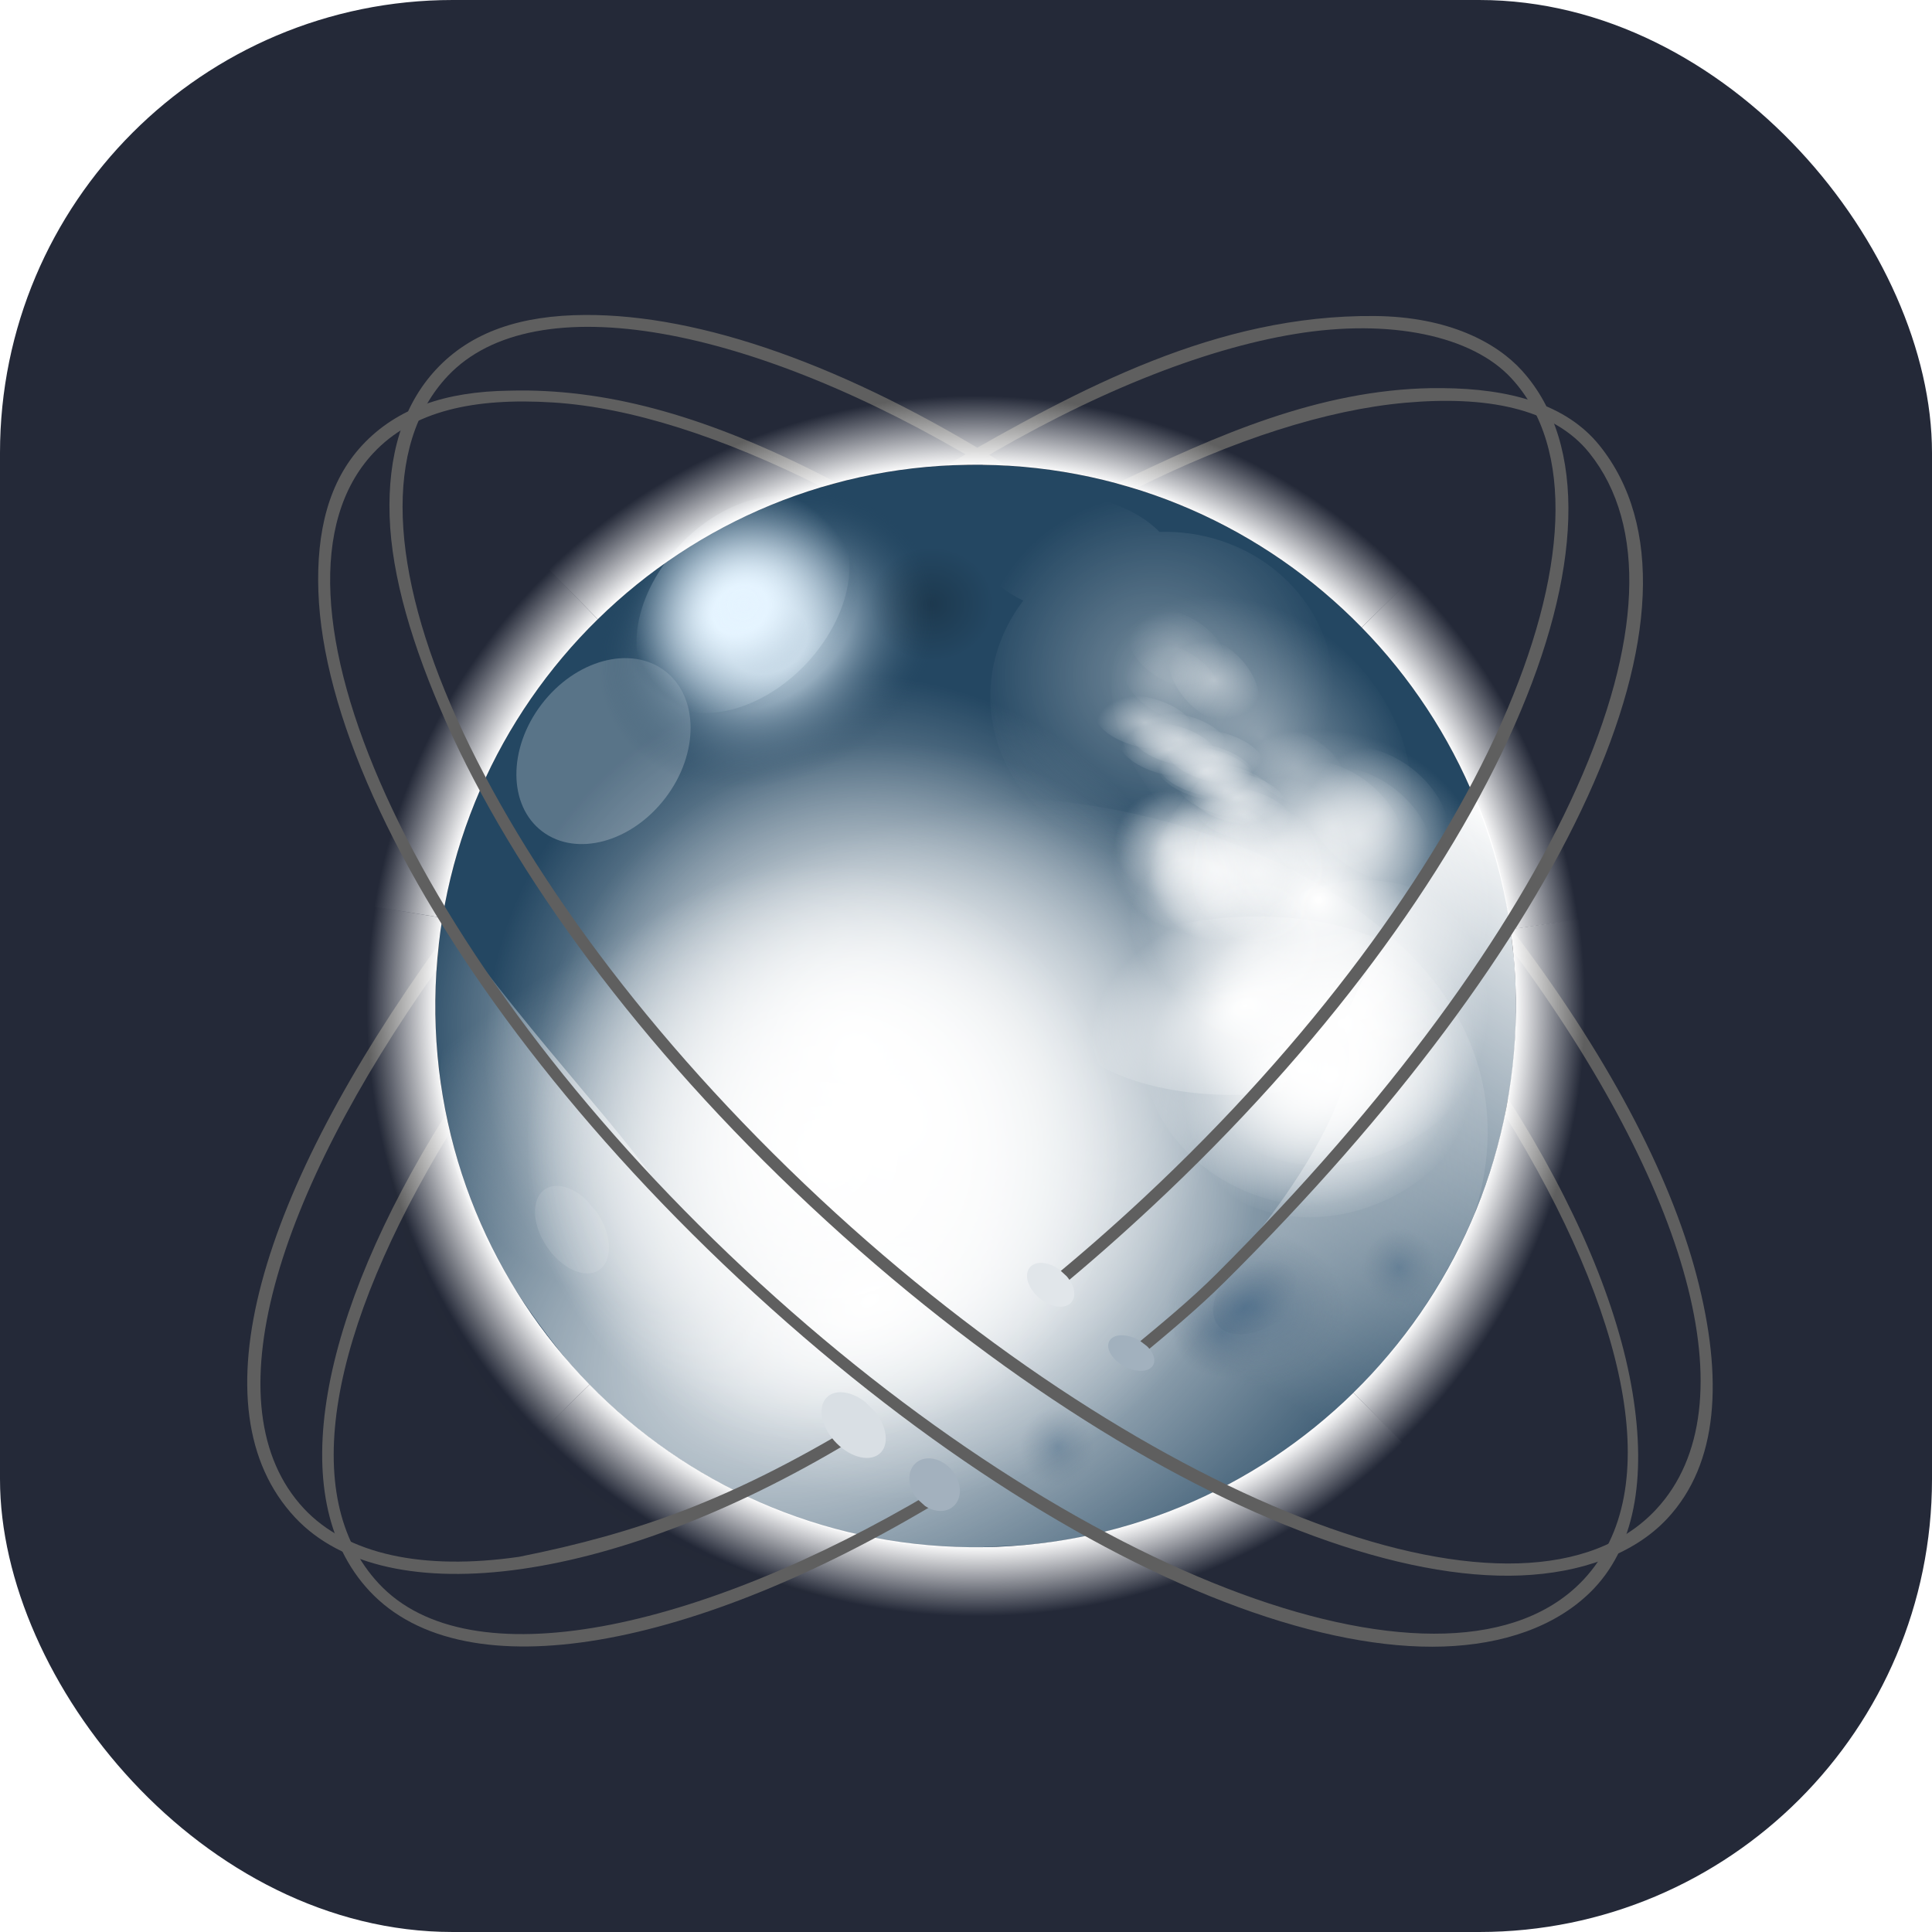 <svg width="256" height="256" viewBox="0 0 256 256" fill="none" xmlns="http://www.w3.org/2000/svg" id="reactos">
<style>
#reactos {
    rect {fill: #242938}
    
    @media (prefers-color-scheme: light) {
        rect {fill: #F4F2ED}
    }
}
</style>
<rect width="256" height="256" rx="60" fill="#242938"/>
<path opacity="0.3" fill-rule="evenodd" clip-rule="evenodd" d="M191.175 143.311C191.175 182.918 159.125 215.027 119.589 215.027C80.052 215.027 48.002 182.918 48.002 143.311C48.002 103.703 80.052 71.595 119.589 71.595C159.125 71.595 191.175 103.703 191.175 143.311Z" fill="url(#paint0_radial_828_560)"/>
<path fill-rule="evenodd" clip-rule="evenodd" d="M200.862 133.301C200.862 172.909 168.812 205.017 129.276 205.017C89.739 205.017 57.689 172.909 57.689 133.301C57.689 93.694 89.74 61.585 129.276 61.585C168.812 61.585 200.862 93.694 200.862 133.301Z" fill="#244762"/>
<path fill-rule="evenodd" clip-rule="evenodd" d="M58.725 121.129C57.048 130.846 57.429 140.448 59.52 149.489C59.921 151.22 60.38 152.929 60.905 154.616C60.907 154.62 60.904 154.627 60.905 154.631C61.079 155.19 61.263 155.742 61.45 156.296C61.819 157.385 62.209 158.455 62.629 159.522C62.637 159.543 62.651 159.561 62.659 159.581C62.664 159.595 62.668 159.611 62.673 159.625C63.083 160.663 63.513 161.704 63.97 162.719C63.983 162.749 64 162.778 64.014 162.808C64.237 163.302 64.457 163.792 64.692 164.281C64.709 164.316 64.734 164.348 64.751 164.384C64.987 164.876 65.225 165.37 65.472 165.857C65.593 166.094 65.717 166.328 65.841 166.565C65.998 166.865 66.15 167.164 66.312 167.463C66.334 167.503 66.364 167.54 66.386 167.581C66.617 168.006 66.854 168.428 67.093 168.848C67.121 168.897 67.153 168.946 67.182 168.995C67.456 169.474 67.736 169.952 68.021 170.425C68.051 170.473 68.079 170.523 68.11 170.571C68.988 172.017 69.917 173.436 70.894 174.814C71.189 175.231 71.489 175.642 71.793 176.052C71.831 176.103 71.873 176.149 71.91 176.2C82.485 190.399 98.285 200.727 117.081 203.97C120.446 187.532 107.732 177.056 98.37 168.097C96.856 165.445 91.759 163.39 89.634 160.509C82.653 149.687 72.187 139.767 58.725 121.129Z" fill="url(#paint1_radial_828_560)"/>
<path fill-rule="evenodd" clip-rule="evenodd" d="M200.862 133.301C201.035 146.835 196.947 160.479 189.394 172.176C185.618 178.026 180.975 183.388 175.565 188.007C162.26 187.674 153.379 181.931 152.266 178.844C169.509 163.011 182.291 142.705 177.883 135.904C180.826 128.251 185.577 120.56 189.379 114.759L195.416 105.546C199.185 114.203 200.893 124.202 200.862 133.301Z" fill="url(#paint2_linear_828_560)"/>
<path d="M189.401 110.689C191.117 115.67 188.364 119.689 183.254 119.666C178.143 119.642 172.61 115.585 170.895 110.604C169.18 105.622 171.932 101.603 177.042 101.626C182.153 101.65 187.686 105.707 189.401 110.689Z" fill="url(#paint3_radial_828_560)"/>
<path d="M185.783 109.784C187.498 114.766 184.746 118.785 179.635 118.761C174.525 118.738 168.991 114.681 167.276 109.699C165.561 104.718 168.313 100.699 173.424 100.722C178.534 100.746 184.067 104.803 185.783 109.784Z" fill="url(#paint4_radial_828_560)"/>
<path d="M191.663 107.975C193.378 112.956 190.626 116.975 185.515 116.952C180.405 116.928 174.871 112.871 173.156 107.89C171.441 102.908 174.193 98.889 179.304 98.913C184.414 98.936 189.947 102.993 191.663 107.975Z" fill="url(#paint5_radial_828_560)"/>
<path d="M187.924 121.224C190.35 125.929 188.633 131.487 184.089 133.638C179.545 135.789 173.894 133.719 171.467 129.014C169.041 124.309 170.758 118.752 175.302 116.601C179.847 114.45 185.498 116.52 187.924 121.224Z" fill="url(#paint6_radial_828_560)"/>
<path d="M162.057 139.592C162.057 167.319 140.187 189.796 113.21 189.796C86.233 189.796 64.363 167.319 64.363 139.592C64.363 111.866 86.233 89.389 113.21 89.389C140.187 89.389 162.057 111.866 162.057 139.592Z" fill="url(#paint7_radial_828_560)"/>
<path fill-rule="evenodd" clip-rule="evenodd" d="M127.215 105.575C105.112 105.856 81.926 111.252 69.826 122.711C52.002 133.501 55.811 156.504 75.093 180.191C90.624 198.221 113.255 206.345 131.956 204.897C154.299 204.51 172.583 192.584 181.916 181.882C199.82 163.89 204.02 140.077 183.022 122.989C170.002 112.13 149.064 105.066 127.215 105.575Z" fill="url(#paint8_radial_828_560)"/>
<g opacity="0.54" filter="url(#filter0_f_828_560)">
<path d="M168.573 176.547C168.573 179.878 165.585 182.579 161.898 182.579C158.211 182.579 155.222 179.878 155.222 176.547C155.222 173.216 158.211 170.515 161.898 170.515C164.645 170.515 167.112 172.036 168.114 174.348" fill="url(#paint9_radial_828_560)"/>
</g>
<g opacity="0.54" filter="url(#filter1_f_828_560)">
<path d="M178.474 173.396C178.474 179 173.058 183.543 166.376 183.543C159.695 183.543 154.279 179 154.279 173.396C154.279 167.793 159.695 163.25 166.376 163.25C171.356 163.25 175.826 165.809 177.641 169.698" fill="url(#paint10_radial_828_560)"/>
</g>
<g opacity="0.441" filter="url(#filter2_f_828_560)">
<path d="M145.051 191.681C145.051 194.557 142.844 196.888 140.122 196.888C137.4 196.888 135.193 194.557 135.193 191.681C135.193 188.806 137.4 186.475 140.122 186.475C142.151 186.475 143.973 187.788 144.712 189.783" fill="url(#paint11_radial_828_560)"/>
</g>
<path fill-rule="evenodd" clip-rule="evenodd" d="M68.701 71.296C60.779 79.065 54.335 88.346 49.839 98.679C47.592 103.846 45.831 109.275 44.616 114.909C44.313 116.318 44.043 117.74 43.808 119.173L58.627 121.624C58.82 120.439 59.043 119.264 59.294 118.1C60.298 113.444 61.755 108.956 63.613 104.686C67.33 96.147 72.657 88.475 79.207 82.054" fill="url(#paint12_radial_828_560)"/>
<path d="M167.484 148.638C167.484 176.364 145.615 198.841 118.637 198.841C91.66 198.841 69.79 176.364 69.79 148.638C69.79 120.911 91.66 98.434 118.637 98.434C145.614 98.434 167.484 120.911 167.484 148.638Z" fill="url(#paint13_radial_828_560)"/>
<path fill-rule="evenodd" clip-rule="evenodd" d="M189.858 195.299C174.014 210.836 152.257 220.323 128.351 220.067C104.445 219.811 82.897 209.861 67.388 193.989L78.122 183.457C90.943 196.576 108.756 204.8 128.512 205.012C148.269 205.223 166.249 197.382 179.343 184.54" fill="url(#paint14_radial_828_560)"/>
<path d="M148.714 152.934C148.714 174.166 130.996 191.378 109.139 191.378C87.283 191.378 69.564 174.166 69.564 152.934C69.564 131.702 87.283 114.49 109.139 114.49C130.996 114.49 148.714 131.702 148.714 152.934Z" fill="url(#paint15_radial_828_560)"/>
<path d="M189.578 126.645C198.334 132.157 199.489 143.738 192.157 152.513C184.825 161.287 171.783 163.932 163.028 158.42C154.272 152.907 153.117 141.326 160.449 132.552C167.781 123.777 180.823 121.133 189.578 126.645Z" fill="url(#paint16_radial_828_560)"/>
<path d="M190.47 119.08C199.454 124.212 201.103 135.734 194.153 144.814C187.204 153.894 174.287 157.095 165.304 151.963C156.32 146.83 154.671 135.309 161.62 126.229C168.57 117.149 181.486 113.948 190.47 119.08Z" fill="url(#paint17_radial_828_560)"/>
<path d="M193.129 140.213C195.099 150.37 187.443 159.136 176.027 159.792C164.611 160.448 153.76 152.746 151.789 142.59C149.819 132.433 157.475 123.667 168.891 123.011C180.306 122.354 191.158 130.056 193.129 140.213Z" fill="url(#paint18_radial_828_560)"/>
<path d="M184.891 125.708C192.883 130.735 190.454 138.191 179.466 142.363C168.478 146.534 153.092 145.84 145.101 140.812C137.109 135.785 139.538 128.329 150.525 124.158C161.513 119.987 176.899 120.681 184.891 125.708Z" fill="url(#paint19_radial_828_560)"/>
<path d="M197.126 114.393C199.338 126.605 191.099 138.676 178.725 141.352C166.351 144.029 154.527 136.299 152.315 124.087C150.103 111.874 158.341 99.804 170.715 97.127C183.09 94.45 194.914 102.18 197.126 114.393Z" fill="url(#paint20_radial_828_560)"/>
<path d="M181.592 115.345C184.018 120.049 182.301 125.607 177.757 127.758C173.212 129.909 167.562 127.839 165.135 123.134C162.709 118.43 164.426 112.872 168.97 110.721C173.515 108.57 179.166 110.64 181.592 115.345Z" fill="url(#paint21_radial_828_560)"/>
<g opacity="0.244" filter="url(#filter3_f_828_560)">
<path d="M88.078 88.88C92.612 92.303 92.656 99.843 88.176 105.723C83.696 111.602 76.389 113.594 71.854 110.172C67.32 106.749 67.276 99.208 71.756 93.329C76.236 87.449 83.543 85.457 88.078 88.88Z" fill="white"/>
</g>
<path fill-rule="evenodd" clip-rule="evenodd" d="M191.171 72.606C198.925 80.542 205.169 89.959 209.443 100.387C211.579 105.6 213.224 111.065 214.318 116.724C214.591 118.139 214.83 119.566 215.034 121.004L200.148 123.138C199.979 121.949 199.782 120.77 199.556 119.601C198.652 114.923 197.293 110.406 195.527 106.097C191.996 97.48 186.836 89.697 180.428 83.137" fill="url(#paint22_radial_828_560)"/>
<path fill-rule="evenodd" clip-rule="evenodd" d="M59.184 147.997C59.141 147.943 59.075 147.913 59.006 147.918C58.951 147.925 58.901 147.953 58.867 147.997C58.86 148.003 58.854 148.01 58.848 148.017C50.662 161.102 45.311 173.691 43.435 184.559C41.56 195.426 43.159 204.597 48.955 210.813C55.323 217.641 66.176 219.517 79.443 217.262C92.71 215.008 108.411 208.624 124.551 198.883C124.606 198.852 124.639 198.805 124.65 198.744C124.662 198.683 124.651 198.614 124.611 198.566C124.6 198.551 124.586 198.537 124.571 198.527C124.225 198.307 124.072 198.042 123.681 197.755C123.614 197.714 123.53 197.714 123.463 197.755C108.011 206.915 92.68 213.161 79.72 215.501C66.76 217.841 56.197 216.272 50.202 209.843C44.8 204.051 43.157 195.671 44.86 185.449C46.563 175.227 51.614 163.186 59.56 150.134C59.587 150.086 59.594 150.029 59.58 149.975M189.682 51.429C174.74 51.684 161.206 57.677 147.957 64.072C148.789 64.297 149.61 64.51 150.429 64.764C163.495 58.243 175.82 54.296 186.2 53.368C196.714 52.429 205.756 53.984 210.594 60.016C218.316 69.644 217.463 85.347 208.912 104.412C200.361 123.478 184.133 145.872 161.232 168.751C157.687 172.292 153.825 175.44 150.093 178.544C150.086 178.551 150.079 178.557 150.074 178.564C150.003 178.643 150.003 178.762 150.074 178.841C150.338 179.11 150.607 179.393 150.845 179.672C150.851 179.679 150.858 179.686 150.865 179.692C150.924 179.745 151.008 179.76 151.082 179.731C151.104 179.722 151.125 179.709 151.142 179.692C154.873 176.58 158.684 173.427 162.261 169.879C184.911 147.405 201.531 124.95 210.396 105.5C219.261 86.05 220.386 69.549 211.959 59.047C207.507 53.498 199.945 51.5 191.146 51.429C190.66 51.426 190.165 51.421 189.682 51.429Z" fill="#5F5F5F"/>
<path fill-rule="evenodd" clip-rule="evenodd" d="M182.144 41.874C161.174 41.69 143.122 51.471 125.719 61.48C125.649 61.525 125.623 61.599 125.62 61.678C126.69 61.624 127.763 61.585 128.845 61.579C144.363 52.276 159.188 46.294 171.638 44.248C184.197 42.184 195.056 44.477 200.267 50.124C204.518 54.731 206.384 61.22 206.083 69.038C205.783 76.855 203.314 85.995 198.921 95.846C190.136 115.546 173.645 138.106 151.518 158.74C147.378 162.6 143.201 166.252 138.994 169.701C138.937 169.745 138.899 169.806 138.895 169.879C138.891 169.951 138.922 170.027 138.974 170.077C139.243 170.342 139.527 170.6 139.766 170.868C139.85 170.968 139.997 170.985 140.102 170.908C144.31 167.447 148.487 163.768 152.626 159.908C175.342 138.724 191.957 115.93 200.741 95.984C205.134 86.011 207.564 76.757 207.804 68.761C208.044 60.764 206.09 54.02 201.691 49.135C198.347 45.421 191.975 41.959 182.144 41.874ZM57.858 128.49C57.935 127.338 58.045 126.203 58.175 125.067C46.271 141.572 38.149 156.913 34.671 169.958C31.182 183.043 32.361 193.851 39.083 201.059C45.168 207.584 55.879 209.792 69.096 207.904C82.313 206.016 98.068 200.027 114.304 190.019C114.381 189.972 114.426 189.893 114.422 189.801C114.418 189.71 114.366 189.624 114.283 189.584C113.851 189.354 113.447 189.224 113.037 188.971C96.729 198.716 84.548 203.134 68.799 206.282C56.074 208.127 45.951 205.984 40.27 199.892C34.016 193.185 33.042 182.829 36.432 170.215C39.731 157.938 47.178 143.565 57.858 128.49Z" fill="#5F5F5F"/>
<path fill-rule="evenodd" clip-rule="evenodd" d="M58.627 121.624C58.433 122.809 58.268 124.003 58.133 125.207C57.862 127.614 57.711 130.058 57.684 132.532C57.472 152.324 65.301 170.339 78.122 183.457L67.389 193.989C51.88 178.116 42.413 156.32 42.669 132.371C42.701 129.378 42.884 126.42 43.211 123.508C43.374 122.052 43.574 120.607 43.808 119.173" fill="url(#paint23_radial_828_560)"/>
<path d="M160.628 109.049C162.408 112.617 161.148 116.833 157.816 118.465C154.483 120.097 150.339 118.527 148.56 114.958C146.781 111.389 148.04 107.173 151.372 105.541C154.705 103.909 158.849 105.48 160.628 109.049Z" fill="url(#paint24_radial_828_560)"/>
<path d="M164.858 109.917C167.284 114.622 165.567 120.18 161.022 122.331C156.478 124.482 150.827 122.412 148.401 117.707C145.975 113.002 147.692 107.445 152.236 105.294C156.78 103.143 162.431 105.213 164.858 109.917Z" fill="url(#paint25_radial_828_560)"/>
<path d="M165.762 110.37C168.188 115.074 166.471 120.632 161.927 122.783C157.382 124.934 151.732 122.864 149.305 118.159C146.879 113.454 148.596 107.897 153.14 105.746C157.685 103.595 163.336 105.665 165.762 110.37Z" fill="url(#paint26_radial_828_560)"/>
<path d="M168.928 111.274C171.355 115.979 169.638 121.537 165.093 123.688C160.549 125.839 154.898 123.768 152.472 119.064C150.046 114.359 151.763 108.802 156.307 106.651C160.851 104.5 166.502 106.57 168.928 111.274Z" fill="url(#paint27_radial_828_560)"/>
<path d="M169.38 111.274C171.806 115.979 170.089 121.537 165.545 123.688C161.001 125.839 155.35 123.768 152.923 119.064C150.497 114.359 152.214 108.802 156.759 106.651C161.303 104.5 166.954 106.57 169.38 111.274Z" fill="url(#paint28_radial_828_560)"/>
<path d="M169.833 111.726C172.259 116.431 170.542 121.989 165.998 124.14C161.453 126.291 155.802 124.221 153.376 119.516C150.95 114.811 152.667 109.254 157.211 107.103C161.756 104.952 167.406 107.022 169.833 111.726Z" fill="url(#paint29_radial_828_560)"/>
<path d="M174.808 111.726C177.234 116.431 175.517 121.989 170.973 124.14C166.428 126.291 160.777 124.221 158.351 119.516C155.925 114.811 157.642 109.254 162.186 107.103C166.731 104.952 172.381 107.022 174.808 111.726Z" fill="url(#paint30_radial_828_560)"/>
<path d="M174.808 111.726C177.234 116.431 175.517 121.989 170.973 124.14C166.428 126.291 160.777 124.221 158.351 119.516C155.925 114.811 157.642 109.254 162.186 107.103C166.731 104.952 172.381 107.022 174.808 111.726Z" fill="url(#paint31_radial_828_560)"/>
<path d="M177.973 108.56C180.4 113.265 178.683 118.823 174.138 120.974C169.594 123.125 163.943 121.055 161.517 116.35C159.09 111.645 160.807 106.088 165.352 103.937C169.896 101.786 175.547 103.856 177.973 108.56Z" fill="url(#paint32_radial_828_560)"/>
<path d="M167.119 118.511C169.545 123.215 167.828 128.773 163.284 130.924C158.739 133.075 153.089 131.005 150.662 126.3C148.236 121.596 149.953 116.038 154.497 113.887C159.042 111.736 164.692 113.806 167.119 118.511Z" fill="url(#paint33_radial_828_560)"/>
<path d="M174.808 121.677C177.234 126.381 175.517 131.939 170.973 134.09C166.428 136.241 160.777 134.171 158.351 129.466C155.925 124.762 157.642 119.204 162.186 117.053C166.731 114.902 172.381 116.972 174.808 121.677Z" fill="url(#paint34_radial_828_560)"/>
<path fill-rule="evenodd" clip-rule="evenodd" d="M69.946 51.746C69.111 51.734 68.283 51.745 67.453 51.766C59.093 51.883 52.599 54.048 48.005 58.987C43.548 63.779 41.908 70.445 42.188 78.396C42.469 86.347 44.969 95.576 49.449 105.54C58.409 125.466 75.253 148.29 97.901 169.463C120.549 190.637 143.969 205.575 164.08 212.95C174.136 216.637 183.377 218.437 191.264 218.173C199.151 217.908 206.008 215.578 210.692 211.01C216.651 205.201 218.19 195.861 216.311 184.48C214.433 173.098 208.825 159.675 199.87 145.623C199.86 145.607 199.847 145.593 199.83 145.584C199.825 145.576 199.818 145.569 199.811 145.564C199.685 146.297 199.563 147.015 199.415 147.74C207.541 160.931 212.887 173.333 214.847 183.906C216.822 194.557 215.374 203.344 209.881 209.25C205.578 213.876 199.242 216.205 191.462 216.451C183.681 216.698 174.446 214.863 164.377 211.149C144.238 203.72 120.735 188.802 98.653 168.158C76.571 147.514 60.045 125.016 51.151 105.421C46.703 95.624 44.158 86.547 43.791 78.791C43.424 71.037 45.216 64.612 49.429 60.075C54.725 54.373 62.944 52.683 73.27 53.329C83.416 53.964 95.547 57.806 108.921 64.527C109.575 64.333 110.238 64.169 110.9 63.993C95.29 55.788 82.348 51.922 69.946 51.746Z" fill="#5F5F5F"/>
<path d="M168.761 104.783C169.92 106.767 168.06 108.368 164.607 108.359C161.154 108.349 157.415 106.733 156.256 104.75C155.097 102.766 156.957 101.165 160.41 101.174C163.863 101.183 167.602 102.799 168.761 104.783Z" fill="url(#paint35_radial_828_560)"/>
<path fill-rule="evenodd" clip-rule="evenodd" d="M77.544 41.735C69.017 41.775 62.435 43.951 57.779 48.956C53.33 53.74 51.371 60.419 51.627 68.404C51.881 76.39 54.664 85.673 59.105 95.687C67.987 115.714 84.75 138.654 107.398 159.828C130.047 181.002 153.816 196.11 174.151 203.552C184.319 207.272 193.629 209.074 201.513 208.755C209.397 208.436 216.492 205.981 220.941 201.197C227.713 193.918 228.379 182.66 224.819 169.067C221.259 155.474 212.832 139.537 200.128 122.891C200.122 122.884 200.115 122.877 200.108 122.871C200.26 123.909 200.378 124.964 200.484 126.016C211.992 141.634 219.891 156.641 223.355 169.463C226.856 182.421 225.83 193.139 219.457 199.99C215.166 204.604 208.886 206.918 201.176 207.153C193.467 207.387 184.331 205.534 174.349 201.811C154.384 194.363 130.722 179.426 108.625 158.8C85.831 137.522 69.4 114.855 60.529 95.212C56.094 85.39 53.639 76.332 53.367 68.582C53.096 60.833 55.017 54.389 59.342 49.807C65.091 43.717 75.192 42.032 87.752 44.228C100.169 46.398 114.975 52.382 130.289 61.599C131.323 61.613 132.353 61.639 133.376 61.697C112.086 48.346 92.766 41.664 77.544 41.735Z" fill="#5F5F5F"/>
<path d="M166.047 102.522C167.206 104.506 165.347 106.106 161.893 106.097C158.44 106.088 154.701 104.472 153.542 102.488C152.383 100.504 154.243 98.903 157.696 98.912C161.149 98.922 164.888 100.538 166.047 102.522Z" fill="url(#paint36_radial_828_560)"/>
<path d="M171.022 107.949C172.181 109.933 170.322 111.534 166.869 111.525C163.415 111.515 159.677 109.899 158.518 107.916C157.359 105.932 159.218 104.331 162.671 104.34C166.125 104.35 169.863 105.965 171.022 107.949Z" fill="url(#paint37_radial_828_560)"/>
<g filter="url(#filter4_f_828_560)">
<g opacity="0.5" filter="url(#filter5_f_828_560)">
<path d="M167.178 100.26C168.337 102.244 166.477 103.845 163.024 103.835C159.571 103.826 155.832 102.21 154.673 100.226C153.514 98.242 155.374 96.641 158.827 96.651C162.28 96.66 166.019 98.276 167.178 100.26Z" fill="url(#paint38_radial_828_560)"/>
</g>
<g opacity="0.5" filter="url(#filter6_f_828_560)">
<path d="M166.047 102.069C167.206 104.053 165.347 105.654 161.893 105.645C158.44 105.636 154.701 104.02 153.542 102.036C152.383 100.052 154.243 98.451 157.696 98.46C161.149 98.47 164.888 100.086 166.047 102.069Z" fill="url(#paint39_radial_828_560)"/>
</g>
<g opacity="0.5" filter="url(#filter7_f_828_560)">
<path d="M161.072 99.356C162.231 101.34 160.371 102.94 156.918 102.931C153.465 102.922 149.726 101.306 148.567 99.322C147.408 97.338 149.268 95.737 152.721 95.746C156.174 95.756 159.913 97.372 161.072 99.356Z" fill="url(#paint40_radial_828_560)"/>
</g>
<g opacity="0.5" filter="url(#filter8_f_828_560)">
<path d="M157.906 95.737C159.065 97.721 157.205 99.322 153.752 99.313C150.299 99.303 146.56 97.688 145.401 95.704C144.242 93.72 146.102 92.119 149.555 92.128C153.008 92.138 156.747 93.754 157.906 95.737Z" fill="url(#paint41_radial_828_560)"/>
</g>
<g opacity="0.5" filter="url(#filter9_f_828_560)">
<path d="M162.429 97.999C163.588 99.983 161.728 101.583 158.275 101.574C154.822 101.565 151.083 99.949 149.924 97.965C148.765 95.981 150.625 94.38 154.078 94.389C157.531 94.399 161.27 96.015 162.429 97.999Z" fill="url(#paint42_radial_828_560)"/>
</g>
<g opacity="0.5" filter="url(#filter10_f_828_560)">
<path d="M170.118 105.688C171.277 107.672 169.417 109.272 165.964 109.263C162.511 109.254 158.772 107.638 157.613 105.654C156.454 103.67 158.314 102.069 161.767 102.078C165.22 102.088 168.959 103.704 170.118 105.688Z" fill="url(#paint43_radial_828_560)"/>
</g>
</g>
<path fill-rule="evenodd" clip-rule="evenodd" d="M159.777 102.249C159.709 102.179 159.642 102.107 159.574 102.038L159.777 102.249Z" fill="url(#paint44_radial_828_560)"/>
<path fill-rule="evenodd" clip-rule="evenodd" d="M215.025 121.011L200.801 123.029C200.614 123.325 200.436 123.622 200.247 123.919C200.368 124.85 200.478 125.787 200.563 126.728C200.782 129.141 200.886 131.594 200.859 134.068C200.648 153.861 192.428 171.697 179.334 184.539L189.859 195.301C205.704 179.764 215.64 158.176 215.896 134.227C215.928 131.233 215.804 128.262 215.54 125.344C215.407 123.884 215.229 122.449 215.025 121.011Z" fill="url(#paint45_radial_828_560)"/>
<g filter="url(#filter11_f_828_560)">
<path d="M122.609 74.088C127.407 83.275 121.987 95.479 110.503 101.345C99.019 107.212 85.821 104.521 81.024 95.334C76.227 86.147 81.647 73.943 93.13 68.076C104.614 62.209 117.812 64.901 122.609 74.088Z" fill="url(#paint46_radial_828_560)"/>
</g>
<g filter="url(#filter12_f_828_560)">
<path d="M112.569 73.405C115.908 79.813 112.135 88.325 104.141 92.417C96.146 96.509 86.958 94.632 83.618 88.224C80.279 81.816 84.052 73.304 92.046 69.212C100.041 65.119 109.229 66.997 112.569 73.405Z" fill="url(#paint47_radial_828_560)"/>
</g>
<g filter="url(#filter13_f_828_560)">
<path d="M107.672 66.592C113.571 69.352 114.224 77.63 109.13 85.083C104.036 92.535 95.124 96.339 89.225 93.579C83.326 90.819 82.673 82.541 87.767 75.089C92.861 67.636 101.773 63.833 107.672 66.592Z" fill="url(#paint48_radial_828_560)"/>
</g>
<g opacity="0.2" filter="url(#filter14_f_828_560)">
<path d="M131.628 80.052C131.628 84.23 127.953 87.616 123.42 87.616C118.887 87.616 115.212 84.23 115.212 80.052C115.212 75.875 118.887 72.488 123.42 72.488C126.798 72.488 129.832 74.396 131.063 77.295" fill="url(#paint49_radial_828_560)"/>
</g>
<g opacity="0.1" filter="url(#filter15_f_828_560)">
<path d="M79.135 160.696C81.114 163.65 81.221 167.047 79.375 168.284C77.529 169.52 74.428 168.128 72.45 165.174C70.471 162.22 70.364 158.823 72.21 157.587C73.586 156.665 75.725 157.186 77.599 158.9" fill="white"/>
</g>
<g filter="url(#filter16_f_828_560)">
<path d="M116.02 187.149C117.738 189.367 117.831 191.916 116.228 192.845C114.624 193.773 111.931 192.728 110.212 190.511C108.494 188.294 108.401 185.744 110.004 184.815C111.199 184.124 113.057 184.515 114.685 185.801" fill="#D9DFE4"/>
</g>
<g filter="url(#filter17_f_828_560)">
<path d="M121.53 198.61C120.194 196.992 120.145 194.835 121.422 193.793C122.699 192.752 124.818 193.219 126.154 194.837C127.491 196.456 127.54 198.612 126.263 199.654C125.311 200.431 123.846 200.389 122.572 199.549" fill="#A3B1BE"/>
</g>
<g filter="url(#filter18_f_828_560)">
<path d="M141.35 169.121C142.614 170.601 142.682 172.304 141.503 172.924C140.324 173.544 138.344 172.846 137.08 171.365C135.816 169.885 135.748 168.182 136.927 167.562C137.806 167.1 139.172 167.362 140.369 168.221" fill="#E1E6EA"/>
</g>
<g filter="url(#filter19_f_828_560)">
<path d="M151.981 178.376C153.215 179.578 153.282 180.959 152.131 181.462C150.98 181.965 149.046 181.399 147.813 180.198C146.579 178.996 146.512 177.615 147.663 177.112C148.521 176.737 149.855 176.949 151.023 177.646" fill="#A2B1BE"/>
</g>
<g opacity="0.361" filter="url(#filter20_f_828_560)">
<path d="M139.445 65.499C133.949 65.678 129.697 68.056 129.295 71.569C128.949 74.578 131.53 77.636 135.585 79.583C132.159 84.076 130.519 89.775 131.49 95.612C133.433 107.301 145.087 115.148 157.507 113.13C169.927 111.11 178.441 99.979 176.498 88.29C174.72 77.6 164.814 70.132 153.633 70.479C151.438 68.209 147.75 66.388 143.423 65.735C142.054 65.528 140.713 65.458 139.445 65.499Z" fill="url(#paint50_radial_828_560)"/>
</g>
<g filter="url(#filter21_f_828_560)">
<path d="M185.057 111.44C180.409 118.954 168.606 118.851 158.693 111.211C148.781 103.571 144.512 91.286 149.16 83.773C153.808 76.259 165.611 76.362 175.524 84.002C185.436 91.642 189.705 103.927 185.057 111.44Z" fill="url(#paint51_radial_828_560)"/>
</g>
<path d="M166.816 92.318C166.972 95.314 164.431 96.754 161.141 95.534C157.85 94.313 155.056 90.895 154.899 87.899C154.743 84.903 157.284 83.463 160.575 84.683C163.866 85.904 166.66 89.322 166.816 92.318Z" fill="url(#paint52_radial_828_560)"/>
<path opacity="0.2" d="M162.251 86.592C163.166 89.45 161.076 91.489 157.582 91.148C154.089 90.807 150.516 88.213 149.601 85.356C148.687 82.499 150.777 80.459 154.27 80.8C157.763 81.141 161.337 83.735 162.251 86.592Z" fill="url(#paint53_radial_828_560)"/>
<g opacity="0.441" filter="url(#filter22_f_828_560)">
<path d="M190.302 167.964C190.302 170.84 188.095 173.171 185.373 173.171C182.651 173.171 180.444 170.84 180.444 167.964C180.444 165.089 182.651 162.757 185.373 162.757C187.401 162.757 189.223 164.07 189.963 166.066" fill="url(#paint54_radial_828_560)"/>
</g>
<path opacity="0.2" d="M161.641 91.003C162.556 93.86 160.466 95.9 156.973 95.559C153.479 95.217 149.906 92.624 148.992 89.767C148.077 86.909 150.167 84.87 153.66 85.211C157.153 85.552 160.727 88.145 161.641 91.003Z" fill="url(#paint55_radial_828_560)"/>
<g opacity="0.54" filter="url(#filter23_f_828_560)">
<path d="M174.61 164.759C176.192 166.904 174.504 171.059 170.841 174.038C167.177 177.017 162.924 177.693 161.342 175.548C159.76 173.402 161.448 169.247 165.112 166.268C167.842 164.048 171.016 163.034 173.11 163.713" fill="url(#paint56_radial_828_560)"/>
</g>
<path fill-rule="evenodd" clip-rule="evenodd" d="M191.171 72.606C175.663 56.733 154.114 46.784 130.208 46.528C106.302 46.272 84.546 55.759 68.701 71.296L79.207 82.055C92.305 69.213 110.29 61.372 130.047 61.583C149.804 61.794 167.612 70.018 180.428 83.137" fill="url(#paint57_radial_828_560)"/>
<path opacity="0.2" d="M178.102 102.399C179.016 105.256 176.926 107.296 173.433 106.955C169.94 106.613 166.367 104.02 165.452 101.163C164.537 98.305 166.628 96.266 170.121 96.607C173.614 96.948 177.187 99.541 178.102 102.399Z" fill="url(#paint58_radial_828_560)"/>
<defs>
<filter id="filter0_f_828_560" x="154.219" y="169.512" width="15.357" height="14.07" filterUnits="userSpaceOnUse" color-interpolation-filters="sRGB">
<feFlood flood-opacity="0" result="BackgroundImageFix"/>
<feBlend mode="normal" in="SourceGraphic" in2="BackgroundImageFix" result="shape"/>
<feGaussianBlur stdDeviation="0.502" result="effect1_foregroundBlur_828_560"/>
</filter>
<filter id="filter1_f_828_560" x="153.928" y="162.899" width="24.897" height="20.996" filterUnits="userSpaceOnUse" color-interpolation-filters="sRGB">
<feFlood flood-opacity="0" result="BackgroundImageFix"/>
<feBlend mode="normal" in="SourceGraphic" in2="BackgroundImageFix" result="shape"/>
<feGaussianBlur stdDeviation="0.176" result="effect1_foregroundBlur_828_560"/>
</filter>
<filter id="filter2_f_828_560" x="134.393" y="185.674" width="11.46" height="12.015" filterUnits="userSpaceOnUse" color-interpolation-filters="sRGB">
<feFlood flood-opacity="0" result="BackgroundImageFix"/>
<feBlend mode="normal" in="SourceGraphic" in2="BackgroundImageFix" result="shape"/>
<feGaussianBlur stdDeviation="0.4" result="effect1_foregroundBlur_828_560"/>
</filter>
<filter id="filter3_f_828_560" x="53.35" y="72.131" width="53.232" height="54.789" filterUnits="userSpaceOnUse" color-interpolation-filters="sRGB">
<feFlood flood-opacity="0" result="BackgroundImageFix"/>
<feBlend mode="normal" in="SourceGraphic" in2="BackgroundImageFix" result="shape"/>
<feGaussianBlur stdDeviation="7.537" result="effect1_foregroundBlur_828_560"/>
</filter>
<filter id="filter4_f_828_560" x="138.337" y="85.409" width="38.845" height="30.573" filterUnits="userSpaceOnUse" color-interpolation-filters="sRGB">
<feFlood flood-opacity="0" result="BackgroundImageFix"/>
<feBlend mode="normal" in="SourceGraphic" in2="BackgroundImageFix" result="shape"/>
<feGaussianBlur stdDeviation="3.36" result="effect1_foregroundBlur_828_560"/>
</filter>
<filter id="filter5_f_828_560" x="152.519" y="94.842" width="16.813" height="10.803" filterUnits="userSpaceOnUse" color-interpolation-filters="sRGB">
<feFlood flood-opacity="0" result="BackgroundImageFix"/>
<feBlend mode="normal" in="SourceGraphic" in2="BackgroundImageFix" result="shape"/>
<feGaussianBlur stdDeviation="0.905" result="effect1_foregroundBlur_828_560"/>
</filter>
<filter id="filter6_f_828_560" x="151.389" y="96.651" width="16.813" height="10.803" filterUnits="userSpaceOnUse" color-interpolation-filters="sRGB">
<feFlood flood-opacity="0" result="BackgroundImageFix"/>
<feBlend mode="normal" in="SourceGraphic" in2="BackgroundImageFix" result="shape"/>
<feGaussianBlur stdDeviation="0.905" result="effect1_foregroundBlur_828_560"/>
</filter>
<filter id="filter7_f_828_560" x="146.413" y="93.937" width="16.813" height="10.803" filterUnits="userSpaceOnUse" color-interpolation-filters="sRGB">
<feFlood flood-opacity="0" result="BackgroundImageFix"/>
<feBlend mode="normal" in="SourceGraphic" in2="BackgroundImageFix" result="shape"/>
<feGaussianBlur stdDeviation="0.905" result="effect1_foregroundBlur_828_560"/>
</filter>
<filter id="filter8_f_828_560" x="143.247" y="90.319" width="16.813" height="10.803" filterUnits="userSpaceOnUse" color-interpolation-filters="sRGB">
<feFlood flood-opacity="0" result="BackgroundImageFix"/>
<feBlend mode="normal" in="SourceGraphic" in2="BackgroundImageFix" result="shape"/>
<feGaussianBlur stdDeviation="0.905" result="effect1_foregroundBlur_828_560"/>
</filter>
<filter id="filter9_f_828_560" x="147.77" y="92.581" width="16.813" height="10.803" filterUnits="userSpaceOnUse" color-interpolation-filters="sRGB">
<feFlood flood-opacity="0" result="BackgroundImageFix"/>
<feBlend mode="normal" in="SourceGraphic" in2="BackgroundImageFix" result="shape"/>
<feGaussianBlur stdDeviation="0.905" result="effect1_foregroundBlur_828_560"/>
</filter>
<filter id="filter10_f_828_560" x="155.459" y="100.269" width="16.813" height="10.803" filterUnits="userSpaceOnUse" color-interpolation-filters="sRGB">
<feFlood flood-opacity="0" result="BackgroundImageFix"/>
<feBlend mode="normal" in="SourceGraphic" in2="BackgroundImageFix" result="shape"/>
<feGaussianBlur stdDeviation="0.905" result="effect1_foregroundBlur_828_560"/>
</filter>
<filter id="filter11_f_828_560" x="72.606" y="58.301" width="58.42" height="52.819" filterUnits="userSpaceOnUse" color-interpolation-filters="sRGB">
<feFlood flood-opacity="0" result="BackgroundImageFix"/>
<feBlend mode="normal" in="SourceGraphic" in2="BackgroundImageFix" result="shape"/>
<feGaussianBlur stdDeviation="3.335" result="effect1_foregroundBlur_828_560"/>
</filter>
<filter id="filter12_f_828_560" x="75.732" y="60.376" width="44.723" height="40.877" filterUnits="userSpaceOnUse" color-interpolation-filters="sRGB">
<feFlood flood-opacity="0" result="BackgroundImageFix"/>
<feBlend mode="normal" in="SourceGraphic" in2="BackgroundImageFix" result="shape"/>
<feGaussianBlur stdDeviation="3.335" result="effect1_foregroundBlur_828_560"/>
</filter>
<filter id="filter13_f_828_560" x="76.469" y="57.826" width="43.959" height="44.519" filterUnits="userSpaceOnUse" color-interpolation-filters="sRGB">
<feFlood flood-opacity="0" result="BackgroundImageFix"/>
<feBlend mode="normal" in="SourceGraphic" in2="BackgroundImageFix" result="shape"/>
<feGaussianBlur stdDeviation="3.933" result="effect1_foregroundBlur_828_560"/>
</filter>
<filter id="filter14_f_828_560" x="113.967" y="71.243" width="18.907" height="17.619" filterUnits="userSpaceOnUse" color-interpolation-filters="sRGB">
<feFlood flood-opacity="0" result="BackgroundImageFix"/>
<feBlend mode="normal" in="SourceGraphic" in2="BackgroundImageFix" result="shape"/>
<feGaussianBlur stdDeviation="0.623" result="effect1_foregroundBlur_828_560"/>
</filter>
<filter id="filter15_f_828_560" x="67.51" y="153.754" width="16.565" height="18.363" filterUnits="userSpaceOnUse" color-interpolation-filters="sRGB">
<feFlood flood-opacity="0" result="BackgroundImageFix"/>
<feBlend mode="normal" in="SourceGraphic" in2="BackgroundImageFix" result="shape"/>
<feGaussianBlur stdDeviation="1.691" result="effect1_foregroundBlur_828_560"/>
</filter>
<filter id="filter16_f_828_560" x="104.759" y="180.377" width="16.714" height="16.908" filterUnits="userSpaceOnUse" color-interpolation-filters="sRGB">
<feFlood flood-opacity="0" result="BackgroundImageFix"/>
<feBlend mode="normal" in="SourceGraphic" in2="BackgroundImageFix" result="shape"/>
<feGaussianBlur stdDeviation="2.05" result="effect1_foregroundBlur_828_560"/>
</filter>
<filter id="filter17_f_828_560" x="117.834" y="190.577" width="12.018" height="12.294" filterUnits="userSpaceOnUse" color-interpolation-filters="sRGB">
<feFlood flood-opacity="0" result="BackgroundImageFix"/>
<feBlend mode="normal" in="SourceGraphic" in2="BackgroundImageFix" result="shape"/>
<feGaussianBlur stdDeviation="1.331" result="effect1_foregroundBlur_828_560"/>
</filter>
<filter id="filter18_f_828_560" x="133.189" y="164.441" width="12.051" height="11.606" filterUnits="userSpaceOnUse" color-interpolation-filters="sRGB">
<feFlood flood-opacity="0" result="BackgroundImageFix"/>
<feBlend mode="normal" in="SourceGraphic" in2="BackgroundImageFix" result="shape"/>
<feGaussianBlur stdDeviation="1.448" result="effect1_foregroundBlur_828_560"/>
</filter>
<filter id="filter19_f_828_560" x="144.196" y="174.283" width="11.401" height="10.008" filterUnits="userSpaceOnUse" color-interpolation-filters="sRGB">
<feFlood flood-opacity="0" result="BackgroundImageFix"/>
<feBlend mode="normal" in="SourceGraphic" in2="BackgroundImageFix" result="shape"/>
<feGaussianBlur stdDeviation="1.323" result="effect1_foregroundBlur_828_560"/>
</filter>
<filter id="filter20_f_828_560" x="114.184" y="50.408" width="77.669" height="78.118" filterUnits="userSpaceOnUse" color-interpolation-filters="sRGB">
<feFlood flood-opacity="0" result="BackgroundImageFix"/>
<feBlend mode="normal" in="SourceGraphic" in2="BackgroundImageFix" result="shape"/>
<feGaussianBlur stdDeviation="7.54" result="effect1_foregroundBlur_828_560"/>
</filter>
<filter id="filter21_f_828_560" x="144.174" y="75.098" width="45.868" height="45.017" filterUnits="userSpaceOnUse" color-interpolation-filters="sRGB">
<feFlood flood-opacity="0" result="BackgroundImageFix"/>
<feBlend mode="normal" in="SourceGraphic" in2="BackgroundImageFix" result="shape"/>
<feGaussianBlur stdDeviation="1.553" result="effect1_foregroundBlur_828_560"/>
</filter>
<filter id="filter22_f_828_560" x="179.643" y="161.956" width="11.46" height="12.015" filterUnits="userSpaceOnUse" color-interpolation-filters="sRGB">
<feFlood flood-opacity="0" result="BackgroundImageFix"/>
<feBlend mode="normal" in="SourceGraphic" in2="BackgroundImageFix" result="shape"/>
<feGaussianBlur stdDeviation="0.4" result="effect1_foregroundBlur_828_560"/>
</filter>
<filter id="filter23_f_828_560" x="160.397" y="163.153" width="15.159" height="13.999" filterUnits="userSpaceOnUse" color-interpolation-filters="sRGB">
<feFlood flood-opacity="0" result="BackgroundImageFix"/>
<feBlend mode="normal" in="SourceGraphic" in2="BackgroundImageFix" result="shape"/>
<feGaussianBlur stdDeviation="0.176" result="effect1_foregroundBlur_828_560"/>
</filter>
<radialGradient id="paint0_radial_828_560" cx="0" cy="0" r="1" gradientUnits="userSpaceOnUse" gradientTransform="translate(119.589 143.311) scale(71.587 71.715)">
<stop/>
<stop offset="1" stop-opacity="0"/>
</radialGradient>
<radialGradient id="paint1_radial_828_560" cx="0" cy="0" r="1" gradientUnits="userSpaceOnUse" gradientTransform="translate(98.116 131.906) rotate(147.507) scale(45.944 40.946)">
<stop stop-color="white"/>
<stop offset="1" stop-color="white" stop-opacity="0"/>
</radialGradient>
<linearGradient id="paint2_linear_828_560" x1="217.325" y1="118.545" x2="174.466" y2="188.007" gradientUnits="userSpaceOnUse">
<stop stop-color="white"/>
<stop offset="1" stop-color="white" stop-opacity="0"/>
</linearGradient>
<radialGradient id="paint3_radial_828_560" cx="0" cy="0" r="1" gradientUnits="userSpaceOnUse" gradientTransform="translate(180.148 110.646) rotate(0.263) scale(9.253 9.005)">
<stop stop-color="white" stop-opacity="0.416"/>
<stop offset="1" stop-color="white" stop-opacity="0"/>
</radialGradient>
<radialGradient id="paint4_radial_828_560" cx="0" cy="0" r="1" gradientUnits="userSpaceOnUse" gradientTransform="translate(176.529 109.742) rotate(0.263) scale(9.253 9.005)">
<stop stop-color="white" stop-opacity="0.416"/>
<stop offset="1" stop-color="white" stop-opacity="0"/>
</radialGradient>
<radialGradient id="paint5_radial_828_560" cx="0" cy="0" r="1" gradientUnits="userSpaceOnUse" gradientTransform="translate(182.409 107.932) rotate(0.263) scale(9.253 9.005)">
<stop stop-color="white" stop-opacity="0.416"/>
<stop offset="1" stop-color="white" stop-opacity="0"/>
</radialGradient>
<radialGradient id="paint6_radial_828_560" cx="0" cy="0" r="1" gradientUnits="userSpaceOnUse" gradientTransform="translate(179.696 125.119) rotate(-25.33) scale(9.104 9.579)">
<stop stop-color="white" stop-opacity="0.416"/>
<stop offset="1" stop-color="white" stop-opacity="0"/>
</radialGradient>
<radialGradient id="paint7_radial_828_560" cx="0" cy="0" r="1" gradientUnits="userSpaceOnUse" gradientTransform="translate(113.21 139.592) scale(48.847 50.203)">
<stop stop-color="white"/>
<stop offset="1" stop-color="white" stop-opacity="0"/>
</radialGradient>
<radialGradient id="paint8_radial_828_560" cx="0" cy="0" r="1" gradientUnits="userSpaceOnUse" gradientTransform="translate(115.473 172.337) rotate(-25.669) scale(95.397 58.989)">
<stop stop-color="white"/>
<stop offset="1" stop-color="white" stop-opacity="0"/>
</radialGradient>
<radialGradient id="paint9_radial_828_560" cx="0" cy="0" r="1" gradientUnits="userSpaceOnUse" gradientTransform="translate(161.898 176.547) scale(6.676 6.032)">
<stop stop-color="#466886"/>
<stop offset="1" stop-color="#617689" stop-opacity="0"/>
</radialGradient>
<radialGradient id="paint10_radial_828_560" cx="0" cy="0" r="1" gradientUnits="userSpaceOnUse" gradientTransform="translate(166.376 173.396) scale(12.097 10.146)">
<stop stop-color="#466886"/>
<stop offset="1" stop-color="#617689" stop-opacity="0"/>
</radialGradient>
<radialGradient id="paint11_radial_828_560" cx="0" cy="0" r="1" gradientUnits="userSpaceOnUse" gradientTransform="translate(140.122 191.681) scale(4.929 5.207)">
<stop stop-color="#466886"/>
<stop offset="1" stop-color="#617689" stop-opacity="0"/>
</radialGradient>
<radialGradient id="paint12_radial_828_560" cx="0" cy="0" r="1" gradientUnits="userSpaceOnUse" gradientTransform="translate(129.28 133.297) rotate(0.613) scale(83.82 83.979)">
<stop stop-color="white" stop-opacity="0"/>
<stop offset="0.851" stop-color="white"/>
<stop offset="0.963" stop-color="white" stop-opacity="0"/>
<stop offset="1" stop-color="white" stop-opacity="0"/>
</radialGradient>
<radialGradient id="paint13_radial_828_560" cx="0" cy="0" r="1" gradientUnits="userSpaceOnUse" gradientTransform="translate(118.637 148.638) scale(48.847 50.203)">
<stop stop-color="white"/>
<stop offset="1" stop-color="white" stop-opacity="0"/>
</radialGradient>
<radialGradient id="paint14_radial_828_560" cx="0" cy="0" r="1" gradientUnits="userSpaceOnUse" gradientTransform="translate(129.28 133.297) rotate(0.613) scale(83.82 83.979)">
<stop stop-color="white" stop-opacity="0"/>
<stop offset="0.851" stop-color="white"/>
<stop offset="0.963" stop-color="white" stop-opacity="0"/>
<stop offset="1" stop-color="white" stop-opacity="0"/>
</radialGradient>
<radialGradient id="paint15_radial_828_560" cx="0" cy="0" r="1" gradientUnits="userSpaceOnUse" gradientTransform="translate(109.139 152.934) scale(39.575 38.444)">
<stop stop-color="white"/>
<stop offset="1" stop-color="white" stop-opacity="0"/>
</radialGradient>
<radialGradient id="paint16_radial_828_560" cx="0" cy="0" r="1" gradientUnits="userSpaceOnUse" gradientTransform="translate(176.303 142.532) rotate(-50.118) scale(20.704 18.565)">
<stop stop-color="white"/>
<stop offset="1" stop-color="white" stop-opacity="0"/>
</radialGradient>
<radialGradient id="paint17_radial_828_560" cx="0" cy="0" r="1" gradientUnits="userSpaceOnUse" gradientTransform="translate(177.887 135.521) rotate(-52.572) scale(20.704 18.565)">
<stop stop-color="white"/>
<stop offset="1" stop-color="white" stop-opacity="0"/>
</radialGradient>
<radialGradient id="paint18_radial_828_560" cx="0" cy="0" r="1" gradientUnits="userSpaceOnUse" gradientTransform="translate(172.459 141.401) rotate(-3.29) scale(20.704 18.565)">
<stop stop-color="white"/>
<stop offset="1" stop-color="white" stop-opacity="0"/>
</radialGradient>
<radialGradient id="paint19_radial_828_560" cx="0" cy="0" r="1" gradientUnits="userSpaceOnUse" gradientTransform="translate(164.996 133.26) rotate(-20.787) scale(21.28 13.645)">
<stop stop-color="white"/>
<stop offset="1" stop-color="white" stop-opacity="0"/>
</radialGradient>
<radialGradient id="paint20_radial_828_560" cx="0" cy="0" r="1" gradientUnits="userSpaceOnUse" gradientTransform="translate(174.72 119.24) rotate(-12.207) scale(22.924 22.46)">
<stop stop-color="white"/>
<stop offset="1" stop-color="white" stop-opacity="0"/>
</radialGradient>
<radialGradient id="paint21_radial_828_560" cx="0" cy="0" r="1" gradientUnits="userSpaceOnUse" gradientTransform="translate(173.364 119.239) rotate(-25.33) scale(9.104 9.579)">
<stop stop-color="white" stop-opacity="0.416"/>
<stop offset="1" stop-color="white" stop-opacity="0"/>
</radialGradient>
<radialGradient id="paint22_radial_828_560" cx="0" cy="0" r="1" gradientUnits="userSpaceOnUse" gradientTransform="translate(129.28 133.297) rotate(0.613) scale(83.82 83.979)">
<stop stop-color="white" stop-opacity="0"/>
<stop offset="0.851" stop-color="white"/>
<stop offset="0.963" stop-color="white" stop-opacity="0"/>
<stop offset="1" stop-color="white" stop-opacity="0"/>
</radialGradient>
<radialGradient id="paint23_radial_828_560" cx="0" cy="0" r="1" gradientUnits="userSpaceOnUse" gradientTransform="translate(129.28 133.297) rotate(0.613) scale(83.82 83.979)">
<stop stop-color="white" stop-opacity="0"/>
<stop offset="0.851" stop-color="white"/>
<stop offset="0.963" stop-color="white" stop-opacity="0"/>
<stop offset="1" stop-color="white" stop-opacity="0"/>
</radialGradient>
<radialGradient id="paint24_radial_828_560" cx="0" cy="0" r="1" gradientUnits="userSpaceOnUse" gradientTransform="translate(154.594 112.003) rotate(-26.089) scale(6.719 7.221)">
<stop stop-color="white" stop-opacity="0.416"/>
<stop offset="1" stop-color="white" stop-opacity="0"/>
</radialGradient>
<radialGradient id="paint25_radial_828_560" cx="0" cy="0" r="1" gradientUnits="userSpaceOnUse" gradientTransform="translate(156.629 113.812) rotate(-25.33) scale(9.104 9.579)">
<stop stop-color="white" stop-opacity="0.416"/>
<stop offset="1" stop-color="white" stop-opacity="0"/>
</radialGradient>
<radialGradient id="paint26_radial_828_560" cx="0" cy="0" r="1" gradientUnits="userSpaceOnUse" gradientTransform="translate(157.534 114.264) rotate(-25.33) scale(9.104 9.579)">
<stop stop-color="white" stop-opacity="0.416"/>
<stop offset="1" stop-color="white" stop-opacity="0"/>
</radialGradient>
<radialGradient id="paint27_radial_828_560" cx="0" cy="0" r="1" gradientUnits="userSpaceOnUse" gradientTransform="translate(160.7 115.169) rotate(-25.33) scale(9.104 9.579)">
<stop stop-color="white" stop-opacity="0.416"/>
<stop offset="1" stop-color="white" stop-opacity="0"/>
</radialGradient>
<radialGradient id="paint28_radial_828_560" cx="0" cy="0" r="1" gradientUnits="userSpaceOnUse" gradientTransform="translate(161.152 115.169) rotate(-25.33) scale(9.104 9.579)">
<stop stop-color="white" stop-opacity="0.416"/>
<stop offset="1" stop-color="white" stop-opacity="0"/>
</radialGradient>
<radialGradient id="paint29_radial_828_560" cx="0" cy="0" r="1" gradientUnits="userSpaceOnUse" gradientTransform="translate(161.604 115.621) rotate(-25.33) scale(9.104 9.579)">
<stop stop-color="white" stop-opacity="0.416"/>
<stop offset="1" stop-color="white" stop-opacity="0"/>
</radialGradient>
<radialGradient id="paint30_radial_828_560" cx="0" cy="0" r="1" gradientUnits="userSpaceOnUse" gradientTransform="translate(166.579 115.621) rotate(-25.33) scale(9.104 9.579)">
<stop stop-color="white" stop-opacity="0.416"/>
<stop offset="1" stop-color="white" stop-opacity="0"/>
</radialGradient>
<radialGradient id="paint31_radial_828_560" cx="0" cy="0" r="1" gradientUnits="userSpaceOnUse" gradientTransform="translate(166.579 115.621) rotate(-25.33) scale(9.104 9.579)">
<stop stop-color="white" stop-opacity="0.416"/>
<stop offset="1" stop-color="white" stop-opacity="0"/>
</radialGradient>
<radialGradient id="paint32_radial_828_560" cx="0" cy="0" r="1" gradientUnits="userSpaceOnUse" gradientTransform="translate(169.745 112.455) rotate(-25.33) scale(9.104 9.579)">
<stop stop-color="white" stop-opacity="0.416"/>
<stop offset="1" stop-color="white" stop-opacity="0"/>
</radialGradient>
<radialGradient id="paint33_radial_828_560" cx="0" cy="0" r="1" gradientUnits="userSpaceOnUse" gradientTransform="translate(158.89 122.405) rotate(-25.33) scale(9.104 9.579)">
<stop stop-color="white" stop-opacity="0.416"/>
<stop offset="1" stop-color="white" stop-opacity="0"/>
</radialGradient>
<radialGradient id="paint34_radial_828_560" cx="0" cy="0" r="1" gradientUnits="userSpaceOnUse" gradientTransform="translate(166.579 125.571) rotate(-25.33) scale(9.104 9.579)">
<stop stop-color="white" stop-opacity="0.416"/>
<stop offset="1" stop-color="white" stop-opacity="0"/>
</radialGradient>
<radialGradient id="paint35_radial_828_560" cx="0" cy="0" r="1" gradientUnits="userSpaceOnUse" gradientTransform="translate(162.509 104.766) rotate(0.155) scale(6.252 3.587)">
<stop stop-color="white" stop-opacity="0.416"/>
<stop offset="1" stop-color="white" stop-opacity="0"/>
</radialGradient>
<radialGradient id="paint36_radial_828_560" cx="0" cy="0" r="1" gradientUnits="userSpaceOnUse" gradientTransform="translate(159.795 102.505) rotate(0.155) scale(6.252 3.587)">
<stop stop-color="white" stop-opacity="0.416"/>
<stop offset="1" stop-color="white" stop-opacity="0"/>
</radialGradient>
<radialGradient id="paint37_radial_828_560" cx="0" cy="0" r="1" gradientUnits="userSpaceOnUse" gradientTransform="translate(164.77 107.932) rotate(0.155) scale(6.252 3.587)">
<stop stop-color="white" stop-opacity="0.416"/>
<stop offset="1" stop-color="white" stop-opacity="0"/>
</radialGradient>
<radialGradient id="paint38_radial_828_560" cx="0" cy="0" r="1" gradientUnits="userSpaceOnUse" gradientTransform="translate(160.926 100.243) rotate(0.155) scale(6.252 3.587)">
<stop stop-color="white"/>
<stop offset="1" stop-color="white" stop-opacity="0"/>
</radialGradient>
<radialGradient id="paint39_radial_828_560" cx="0" cy="0" r="1" gradientUnits="userSpaceOnUse" gradientTransform="translate(159.795 102.053) rotate(0.155) scale(6.252 3.587)">
<stop stop-color="white"/>
<stop offset="1" stop-color="white" stop-opacity="0"/>
</radialGradient>
<radialGradient id="paint40_radial_828_560" cx="0" cy="0" r="1" gradientUnits="userSpaceOnUse" gradientTransform="translate(154.82 99.339) rotate(0.155) scale(6.252 3.587)">
<stop stop-color="white"/>
<stop offset="1" stop-color="white" stop-opacity="0"/>
</radialGradient>
<radialGradient id="paint41_radial_828_560" cx="0" cy="0" r="1" gradientUnits="userSpaceOnUse" gradientTransform="translate(151.654 95.721) rotate(0.155) scale(6.252 3.587)">
<stop stop-color="white"/>
<stop offset="1" stop-color="white" stop-opacity="0"/>
</radialGradient>
<radialGradient id="paint42_radial_828_560" cx="0" cy="0" r="1" gradientUnits="userSpaceOnUse" gradientTransform="translate(156.177 97.982) rotate(0.155) scale(6.252 3.587)">
<stop stop-color="white"/>
<stop offset="1" stop-color="white" stop-opacity="0"/>
</radialGradient>
<radialGradient id="paint43_radial_828_560" cx="0" cy="0" r="1" gradientUnits="userSpaceOnUse" gradientTransform="translate(163.866 105.671) rotate(0.155) scale(6.252 3.587)">
<stop stop-color="white"/>
<stop offset="1" stop-color="white" stop-opacity="0"/>
</radialGradient>
<radialGradient id="paint44_radial_828_560" cx="0" cy="0" r="1" gradientUnits="userSpaceOnUse" gradientTransform="translate(129.193 133.711) scale(74.829 74.789)">
<stop stop-color="white" stop-opacity="0"/>
<stop offset="0.95" stop-color="white" stop-opacity="0"/>
<stop offset="0.97" stop-color="white"/>
<stop offset="0.991" stop-color="white" stop-opacity="0"/>
<stop offset="1" stop-color="white" stop-opacity="0"/>
</radialGradient>
<radialGradient id="paint45_radial_828_560" cx="0" cy="0" r="1" gradientUnits="userSpaceOnUse" gradientTransform="translate(129.28 133.297) rotate(0.613) scale(83.82 83.979)">
<stop stop-color="white" stop-opacity="0"/>
<stop offset="0.851" stop-color="white"/>
<stop offset="0.963" stop-color="white" stop-opacity="0"/>
<stop offset="1" stop-color="white" stop-opacity="0"/>
</radialGradient>
<radialGradient id="paint46_radial_828_560" cx="0" cy="0" r="1" gradientUnits="userSpaceOnUse" gradientTransform="translate(101.817 84.711) rotate(-27.062) scale(23.349 18.765)">
<stop stop-color="#E5F4FF"/>
<stop offset="0.233" stop-color="#E5F4FF"/>
<stop offset="1" stop-color="#254863" stop-opacity="0"/>
</radialGradient>
<radialGradient id="paint47_radial_828_560" cx="0" cy="0" r="1" gradientUnits="userSpaceOnUse" gradientTransform="translate(98.094 80.814) rotate(-27.107) scale(16.261 13.084)">
<stop stop-color="#E5F4FF"/>
<stop offset="0.233" stop-color="#E5F4FF"/>
<stop offset="1" stop-color="#254863" stop-opacity="0"/>
</radialGradient>
<radialGradient id="paint48_radial_828_560" cx="0" cy="0" r="1" gradientUnits="userSpaceOnUse" gradientTransform="translate(98.449 80.086) rotate(-63.407) scale(15.737 15.401)">
<stop stop-color="#E5F4FF"/>
<stop offset="1" stop-color="#E5F4FF" stop-opacity="0"/>
</radialGradient>
<radialGradient id="paint49_radial_828_560" cx="0" cy="0" r="1" gradientUnits="userSpaceOnUse" gradientTransform="translate(123.42 80.052) scale(8.208 7.564)">
<stop/>
<stop offset="1" stop-opacity="0"/>
</radialGradient>
<radialGradient id="paint50_radial_828_560" cx="0" cy="0" r="1" gradientUnits="userSpaceOnUse" gradientTransform="translate(153.019 89.467) scale(23.755 23.979)">
<stop stop-color="white"/>
<stop offset="1" stop-color="white" stop-opacity="0"/>
</radialGradient>
<radialGradient id="paint51_radial_828_560" cx="0" cy="0" r="1" gradientUnits="userSpaceOnUse" gradientTransform="translate(167.108 97.606) rotate(37.623) scale(22.661 15.912)">
<stop stop-color="white" stop-opacity="0.416"/>
<stop offset="1" stop-color="white" stop-opacity="0"/>
</radialGradient>
<radialGradient id="paint52_radial_828_560" cx="0" cy="0" r="1" gradientUnits="userSpaceOnUse" gradientTransform="translate(160.858 90.109) rotate(20.348) scale(6.355 4.988)">
<stop stop-color="white" stop-opacity="0.416"/>
<stop offset="1" stop-color="white" stop-opacity="0"/>
</radialGradient>
<radialGradient id="paint53_radial_828_560" cx="0" cy="0" r="1" gradientUnits="userSpaceOnUse" gradientTransform="translate(155.926 85.974) rotate(5.581) scale(6.355 4.988)">
<stop stop-color="white"/>
<stop offset="1" stop-color="white" stop-opacity="0"/>
</radialGradient>
<radialGradient id="paint54_radial_828_560" cx="0" cy="0" r="1" gradientUnits="userSpaceOnUse" gradientTransform="translate(185.373 167.964) scale(4.929 5.207)">
<stop stop-color="#466886"/>
<stop offset="1" stop-color="#617689" stop-opacity="0"/>
</radialGradient>
<radialGradient id="paint55_radial_828_560" cx="0" cy="0" r="1" gradientUnits="userSpaceOnUse" gradientTransform="translate(155.316 90.385) rotate(5.581) scale(6.355 4.988)">
<stop stop-color="white"/>
<stop offset="1" stop-color="white" stop-opacity="0"/>
</radialGradient>
<radialGradient id="paint56_radial_828_560" cx="0" cy="0" r="1" gradientUnits="userSpaceOnUse" gradientTransform="translate(164.81 173.318) rotate(-39.116) scale(8.551 4.821)">
<stop stop-color="#466886"/>
<stop offset="1" stop-color="#617689" stop-opacity="0"/>
</radialGradient>
<radialGradient id="paint57_radial_828_560" cx="0" cy="0" r="1" gradientUnits="userSpaceOnUse" gradientTransform="translate(129.28 133.297) rotate(0.613) scale(83.82 83.979)">
<stop stop-color="white" stop-opacity="0"/>
<stop offset="0.851" stop-color="white"/>
<stop offset="0.963" stop-color="white" stop-opacity="0"/>
<stop offset="1" stop-color="white" stop-opacity="0"/>
</radialGradient>
<radialGradient id="paint58_radial_828_560" cx="0" cy="0" r="1" gradientUnits="userSpaceOnUse" gradientTransform="translate(171.777 101.781) rotate(5.581) scale(6.355 4.988)">
<stop stop-color="white"/>
<stop offset="1" stop-color="white" stop-opacity="0"/>
</radialGradient>
</defs>
</svg>
